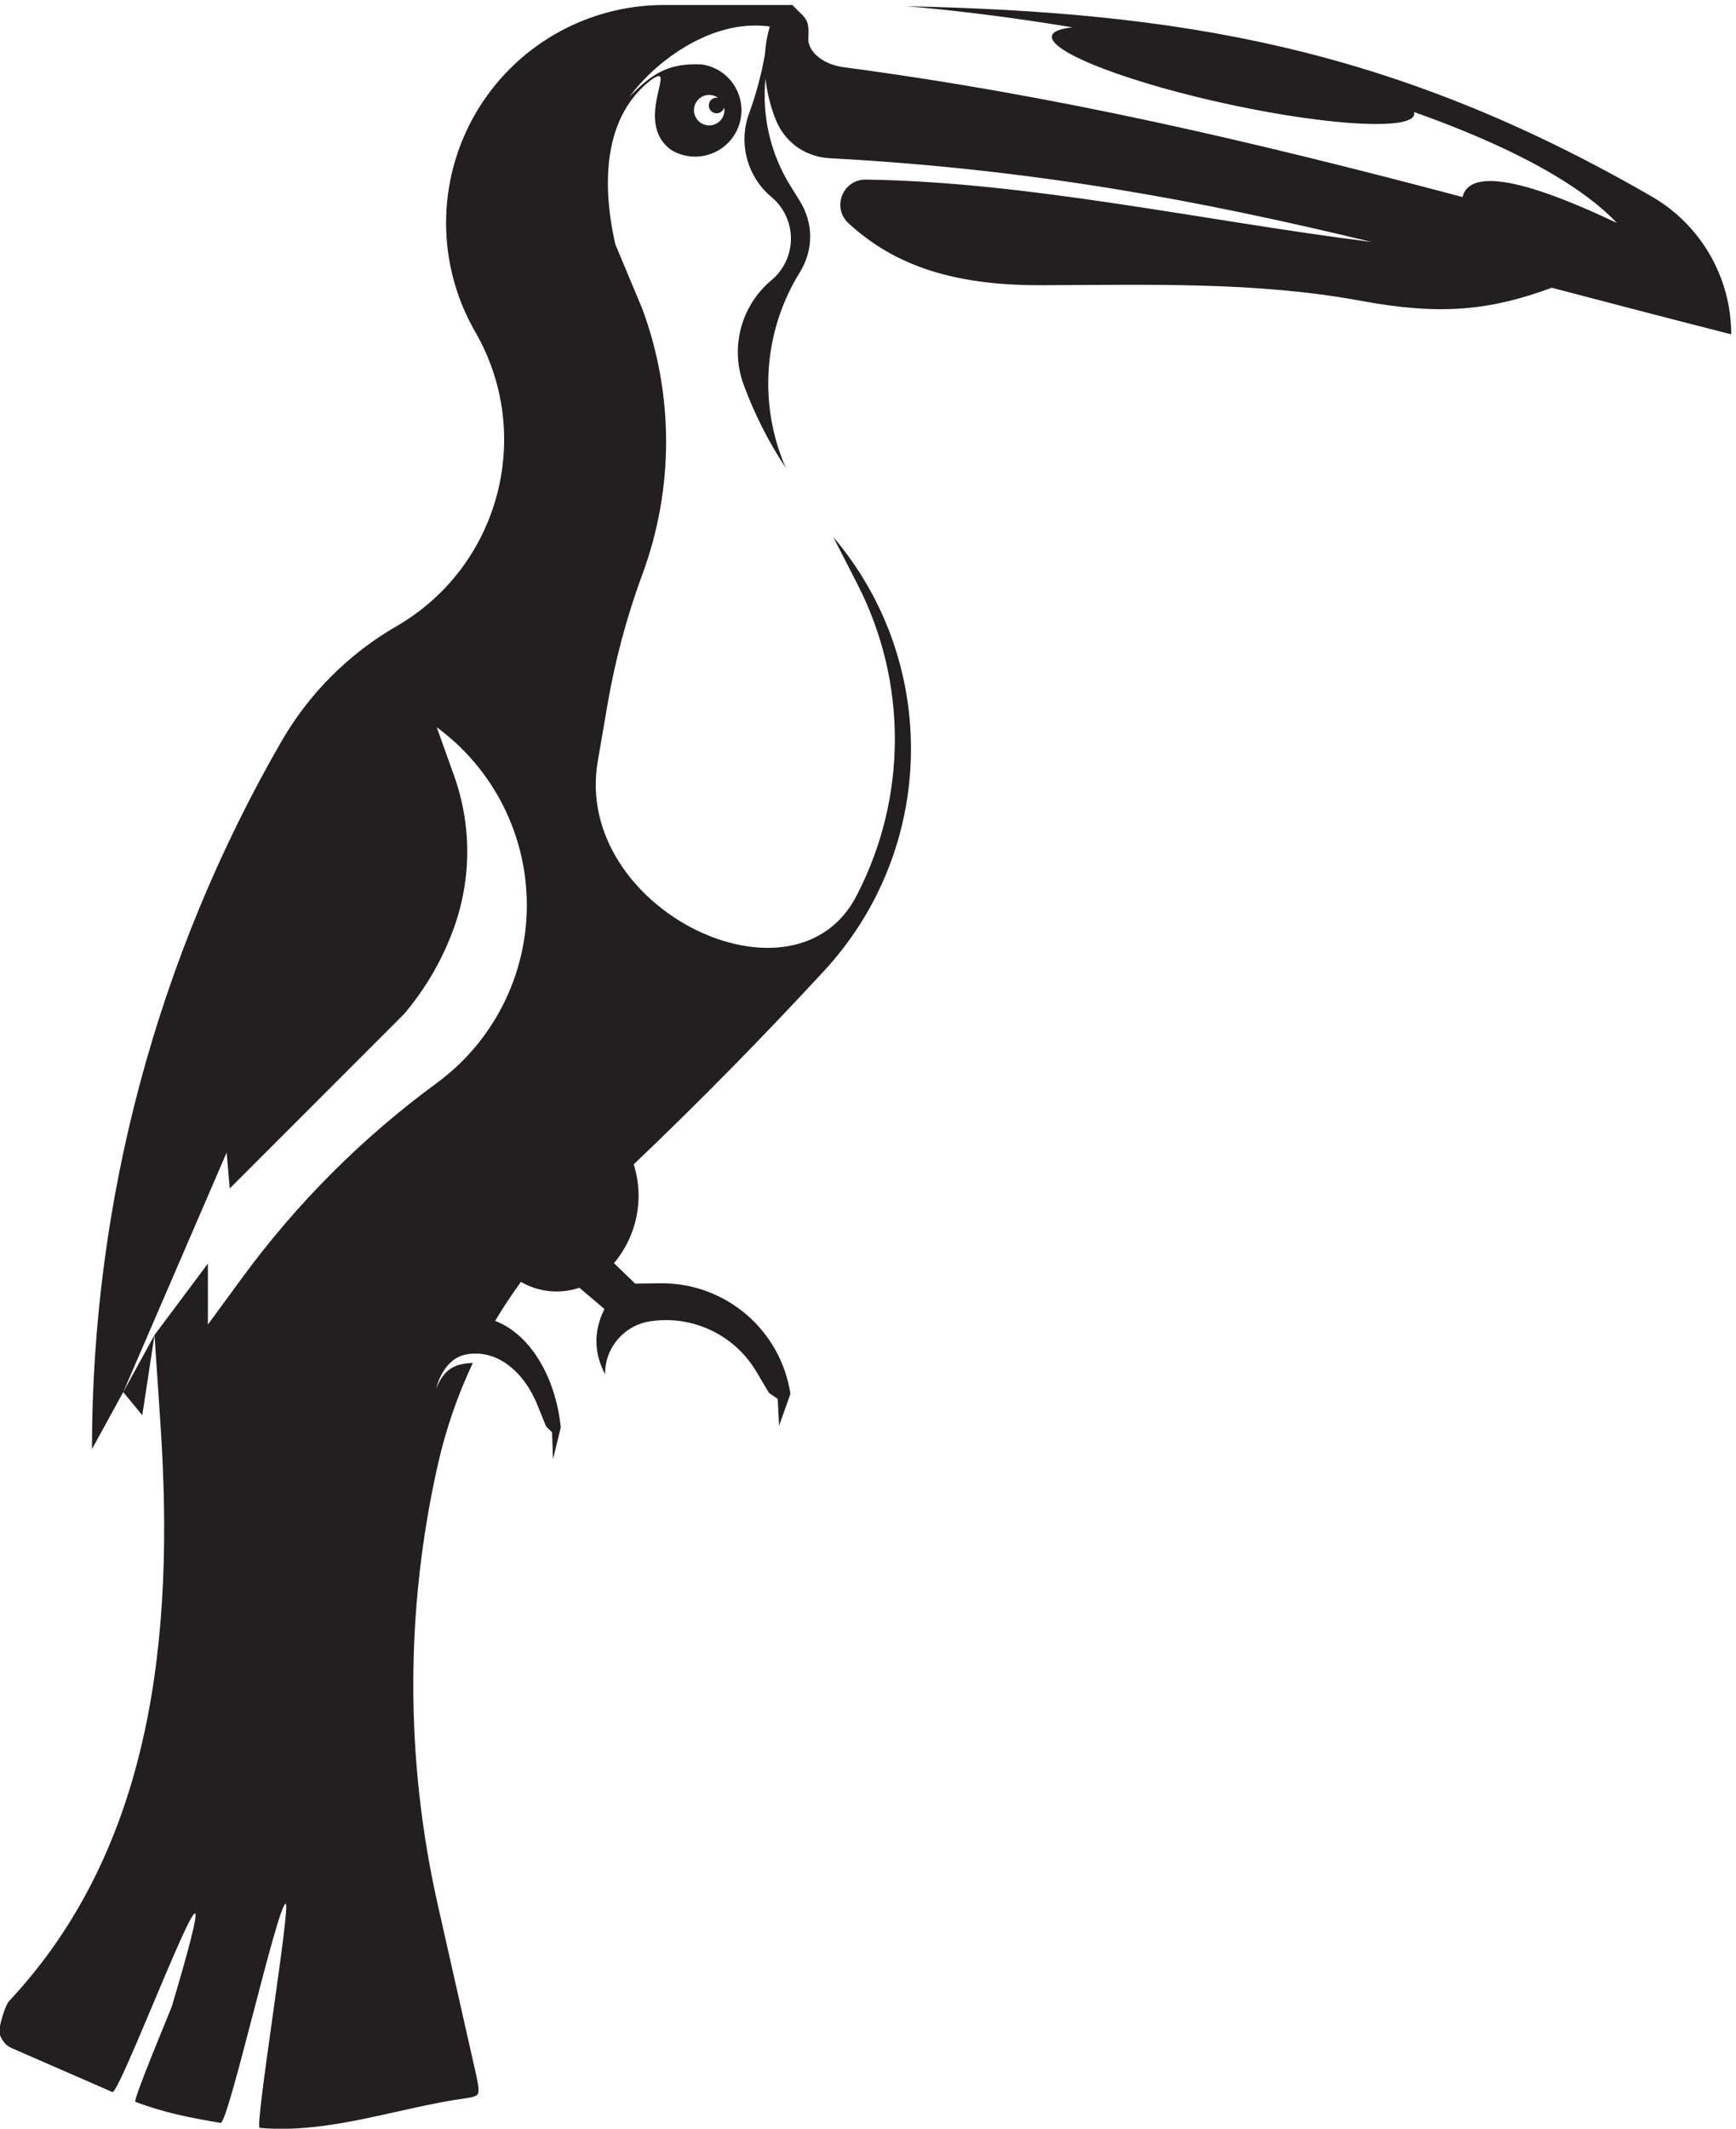 <?xml version="1.0" encoding="UTF-8" standalone="no"?>
<!-- Created with Inkscape (http://www.inkscape.org/) -->

<svg
   width="48.022mm"
   height="58.848mm"
   viewBox="0 0 48.022 58.848"
   version="1.1"
   id="svg5"
   xml:space="preserve"
   xmlns="http://www.w3.org/2000/svg"
   xmlns:svg="http://www.w3.org/2000/svg"><defs
     id="defs2"><clipPath
       clipPathUnits="userSpaceOnUse"
       id="clipPath831"><path
         d="M 0,660 H 660 V 0 H 0 Z"
         id="path829" /></clipPath></defs><g
     id="layer1"
     transform="translate(-84.457,-97.214)"><g
       id="g823"
       transform="matrix(0.095,0,0,-0.095,75.058,157.501)"><path
         d="m 143.93,246.113 -3.565,-23.343 -5.543,6.74 30.112,69.7 0.897,-10.452 50.788,50.79 c 6.323,7.449 11.248,15.98 14.54,25.181 5.104,14.268 5.104,29.865 0,44.135 l -5.046,14.104 c 16.489,-12.091 26.23,-31.316 26.23,-51.765 0,-20.446 -9.741,-39.671 -26.23,-51.765 -21.654,-15.877 -40.751,-34.975 -56.63,-56.628 l -10.009,-13.65 v 17.747 z M 305.446,606.98 c 0.973,0 1.872,-0.312 2.604,-0.844 -0.143,0.03 -0.291,0.044 -0.442,0.044 -1.257,0 -2.276,-1.018 -2.276,-2.275 0,-1.256 1.019,-2.275 2.276,-2.275 1.061,0 1.952,0.727 2.204,1.709 0.046,-0.257 0.07,-0.524 0.07,-0.795 0,-2.451 -1.986,-4.437 -4.436,-4.437 -2.451,0 -4.437,1.986 -4.437,4.437 0,2.45 1.986,4.436 4.437,4.436 m 17.519,26.165 h -30.717 c -22.658,0 -43.595,-12.087 -54.924,-31.71 -11.328,-19.622 -11.328,-43.798 0,-63.421 17.316,-29.992 7.04,-68.343 -22.951,-85.658 -13.9,-8.025 -25.442,-19.567 -33.466,-33.468 -36.158,-62.624 -55.194,-133.665 -55.194,-205.979 l 18.217,33.204 1.756,-26.329 c 4.076,-61.157 -2.247,-122.764 -44.071,-167.47 -1.302,-1.392 -3.163,-8.012 -2.885,-9.39 0.676,-1.933 1.72,-3.571 3.778,-4.394 L 131.643,25.83 c 2.467,-1.208 39.187,98.352 17.343,24.97 -0.259,-0.87 -11.466,-27.492 -10.62,-27.817 8.075,-3.104 16.052,-4.683 24.802,-6.143 2.245,-0.374 16.7,64.048 18.976,63.775 1.526,-0.183 -9.132,-65.089 -7.595,-65.225 20.554,-1.815 40.405,5.952 60.349,8.677 2.859,0.391 3.339,1.029 3.305,1.783 0.237,0.677 -0.119,2.582 -0.537,4.615 L 226.427,80.243 c -9.526,42.178 -9.526,85.951 0,128.132 2.317,10.264 5.741,20.185 10.18,29.601 -0.284,-0.005 -0.571,-0.015 -0.859,-0.038 -4.533,-0.319 -7.581,-1.824 -9.828,-7.473 1.295,5.121 4.407,9.015 8.292,9.892 8.454,1.904 16.852,-3.886 21.217,-14.631 l 2.509,-6.181 1.752,-1.74 0.268,-7.835 2.267,9.269 c -1.586,15.282 -9.283,27.248 -19.11,30.982 2.322,3.898 4.827,7.685 7.51,11.352 5.204,-3.026 11.434,-3.595 17.024,-1.713 l 7.296,-6.18 c -3.312,-6.623 -2.991,-12.934 0.188,-19.003 -0.091,7.674 5.477,14.244 13.061,15.414 12.345,1.903 24.609,-3.887 30.982,-14.632 l 3.665,-6.181 2.557,-1.74 0.392,-7.835 3.308,9.27 c -2.834,18.716 -19.058,32.466 -37.987,32.192 l -7.214,-0.102 -6.177,5.966 c 6.661,7.891 8.915,18.729 5.75,28.741 19.082,18.191 37.581,36.989 55.471,56.357 32.788,35.504 33.656,89.733 2.612,126.233 l 7.072,-13.79 c 14.508,-28.278 14.508,-61.812 0,-90.089 -17.761,-36.03 -83.018,-4.516 -75.634,38.524 l 2.836,16.53 c 2.222,12.951 5.63,25.67 10.181,37.995 9.185,24.877 9.185,52.216 0,77.093 l -7.905,18.909 c -4.365,19.352 -2.663,37.652 10.308,47.716 8.49,6.092 -5.596,-12.368 6.189,-20.424 4.791,-2.765 10.783,-2.328 15.122,1.102 4.223,3.34 6.055,8.871 4.663,14.07 -1.394,5.2 -5.746,9.074 -11.073,9.854 -9.989,0.517 -14.763,-2.942 -21.1,-9.419 7.409,9.98 19.996,18.863 32.474,20.465 2.785,0.357 5.604,0.357 8.387,0 l -0.015,-0.095 c -0.765,-2.662 -1.205,-5.325 -1.379,-7.946 v -0.004 c -1.02,-5.876 -2.567,-11.647 -4.621,-17.246 -3.186,-8.678 -0.575,-18.423 6.523,-24.345 3.586,-2.994 5.661,-7.425 5.661,-12.097 0,-4.672 -2.075,-9.102 -5.661,-12.096 -8.846,-7.381 -12.099,-19.525 -8.129,-30.341 3.143,-8.565 7.274,-16.719 12.299,-24.299 -7.977,18.289 -6.626,39.643 4.058,56.891 4.058,6.553 4.048,14.323 -0.024,20.867 l -2.678,4.302 c -5.922,9.519 -8.347,20.537 -7.275,31.284 0.449,-4.203 1.497,-8.177 2.873,-11.719 2.628,-6.77 8.619,-11.109 15.873,-11.497 59.433,-3.182 108.051,-12.371 157.761,-24.37 -49.136,6.189 -99.708,17.488 -147.285,18.152 -3.093,0.041 -5.751,-1.736 -6.898,-4.608 -1.142,-2.872 -0.431,-5.992 1.843,-8.085 13.672,-12.59 31.094,-18.11 56.11,-18.041 31.265,0.084 62.635,1.104 93.252,-4.565 23.139,-4.285 37.455,-2.781 55.432,3.823 16.74,-4.374 34.02,-8.927 52.246,-13.549 0,16.549 -8.83,31.842 -23.164,40.117 -76.306,44.055 -138.676,53.595 -216.97,55.357 l 0.921,-0.081 c 1.446,-0.124 2.907,-0.256 4.386,-0.397 0.516,-0.049 1.03,-0.096 1.551,-0.147 0.679,-0.066 1.366,-0.136 2.05,-0.207 l 1.573,-0.161 2.098,-0.224 1.75,-0.193 c 0.648,-0.072 1.292,-0.144 1.943,-0.22 0.644,-0.073 1.294,-0.15 1.941,-0.227 0.631,-0.075 1.259,-0.148 1.892,-0.225 0.674,-0.081 1.353,-0.168 2.03,-0.252 1.168,-0.147 2.34,-0.296 3.521,-0.45 0.649,-0.085 1.299,-0.17 1.954,-0.256 0.657,-0.09 1.317,-0.182 1.976,-0.27 l 2.029,-0.282 1.926,-0.272 c 0.692,-0.1 1.386,-0.2 2.079,-0.301 0.67,-0.099 1.339,-0.197 2.011,-0.299 0.665,-0.098 1.329,-0.2 1.996,-0.301 0.687,-0.105 1.371,-0.209 2.06,-0.317 0.755,-0.117 1.514,-0.238 2.274,-0.359 0.66,-0.104 1.315,-0.208 1.975,-0.314 0.796,-0.129 1.593,-0.259 2.388,-0.391 -3.793,-0.39 -5.962,-1.288 -6.011,-2.72 -0.161,-4.777 23.331,-13.679 52.472,-19.881 29.142,-6.202 52.899,-7.356 53.06,-2.578 0.008,0.177 -0.024,0.357 -0.08,0.544 0.703,-0.249 1.404,-0.5 2.101,-0.753 0.5,-0.181 0.999,-0.362 1.495,-0.545 0.753,-0.276 1.498,-0.553 2.238,-0.831 0.444,-0.168 0.889,-0.332 1.331,-0.501 0.816,-0.31 1.627,-0.623 2.431,-0.937 0.381,-0.147 0.762,-0.293 1.138,-0.442 1.159,-0.455 2.307,-0.914 3.441,-1.377 l 0.014,-0.006 c 1.138,-0.465 2.262,-0.933 3.374,-1.405 0.349,-0.148 0.692,-0.296 1.038,-0.445 0.762,-0.328 1.522,-0.657 2.272,-0.986 0.413,-0.182 0.826,-0.367 1.236,-0.55 0.667,-0.299 1.329,-0.599 1.985,-0.899 0.423,-0.193 0.842,-0.387 1.26,-0.581 0.687,-0.319 1.364,-0.642 2.038,-0.963 0.354,-0.17 0.713,-0.34 1.065,-0.511 0.815,-0.397 1.622,-0.797 2.421,-1.198 0.203,-0.101 0.408,-0.201 0.608,-0.303 0.985,-0.5 1.952,-1.003 2.907,-1.509 0.272,-0.144 0.533,-0.289 0.802,-0.433 0.682,-0.367 1.359,-0.734 2.023,-1.104 0.337,-0.189 0.67,-0.377 1.002,-0.565 0.593,-0.336 1.179,-0.673 1.758,-1.012 0.328,-0.191 0.656,-0.384 0.978,-0.577 0.584,-0.347 1.155,-0.697 1.723,-1.046 0.299,-0.184 0.597,-0.367 0.893,-0.552 0.623,-0.393 1.235,-0.788 1.837,-1.183 0.216,-0.141 0.438,-0.282 0.65,-0.423 0.804,-0.535 1.593,-1.074 2.361,-1.615 0.151,-0.107 0.293,-0.215 0.441,-0.321 0.612,-0.436 1.215,-0.875 1.799,-1.315 0.251,-0.188 0.496,-0.38 0.742,-0.569 0.472,-0.364 0.939,-0.727 1.393,-1.092 0.257,-0.206 0.511,-0.414 0.763,-0.623 0.432,-0.358 0.857,-0.717 1.272,-1.076 0.242,-0.209 0.484,-0.418 0.719,-0.627 0.427,-0.382 0.843,-0.766 1.253,-1.151 0.193,-0.182 0.393,-0.362 0.582,-0.544 0.586,-0.567 1.157,-1.135 1.7,-1.708 -12.419,5.829 -42.01,19.276 -44.961,7.542 -61.124,16.175 -117.665,29.48 -180.316,37.789 -5.881,0.779 -10.408,4.55 -10.168,8.47 l 0.017,0.268 v 0.019 l 0.012,0.241 0.002,0.035 0.01,0.216 0.003,0.051 0.004,0.192 0.002,0.067 v 0.004 l 0.006,0.234 v 0.01 l 0.002,0.148 0.002,0.093 v 0.054 0.144 0.034 l -0.002,0.107 v 0.053 l -0.002,0.129 v 0.024 l -0.006,0.127 -0.002,0.073 -0.004,0.136 -0.003,0.005 -0.007,0.138 -0.003,0.058 -0.002,0.042 -0.012,0.154 -0.003,0.028 -0.014,0.159 v 0.015 l -0.02,0.166 -0.002,0.003 -0.019,0.164 -0.003,0.01 -0.023,0.149 -0.004,0.02 -0.022,0.135 -0.007,0.029 -0.025,0.121 -0.002,0.014 -0.022,0.101 -0.01,0.045 -0.017,0.07 -0.025,0.09 -0.016,0.061 -0.023,0.072 -0.019,0.07 -0.025,0.072 -0.017,0.057 -0.029,0.077 -0.02,0.06 -0.034,0.082 -0.01,0.028 -0.017,0.039 -0.037,0.092 -0.014,0.03 -0.044,0.098 -0.01,0.021 -0.051,0.104 -0.008,0.012 -0.058,0.11 -0.002,0.004 -0.065,0.113 -0.002,0.004 -0.066,0.107 -0.004,0.011 -0.019,0.031 c -0.045,0.068 -0.088,0.135 -0.135,0.202 l -0.002,0.003 -0.081,0.113 -0.054,0.074 -0.032,0.041 -0.052,0.066 -0.039,0.048 -0.014,0.018 -0.074,0.092 -0.007,0.009 c -0.12,0.142 -0.247,0.288 -0.383,0.433 l -0.022,0.023 -0.019,0.022 -0.091,0.097 -0.015,0.013 -0.1,0.106 -0.007,0.007 -0.11,0.115 -0.003,0.001 -0.112,0.113 -0.01,0.01 -0.229,0.229 -0.027,0.026 -0.134,0.132 -0.091,0.09 -0.049,0.047 -0.083,0.082 -0.059,0.057 -0.076,0.075 -0.068,0.068 -0.07,0.068 -0.081,0.08 -0.062,0.059 -0.092,0.093 -0.052,0.051 -0.149,0.148 -0.119,0.119 -0.032,0.032 -0.134,0.134 -0.022,0.024 -0.147,0.15 -0.012,0.011 -0.164,0.167 -0.166,0.174 -0.012,0.011 -0.159,0.167 -0.024,0.024 -0.15,0.16 -0.586,10e-4 v 0.002 h -3.577 z"
         style="fill:#231f20;fill-opacity:1;fill-rule:evenodd;stroke:none"
         id="path925" /></g></g></svg>
